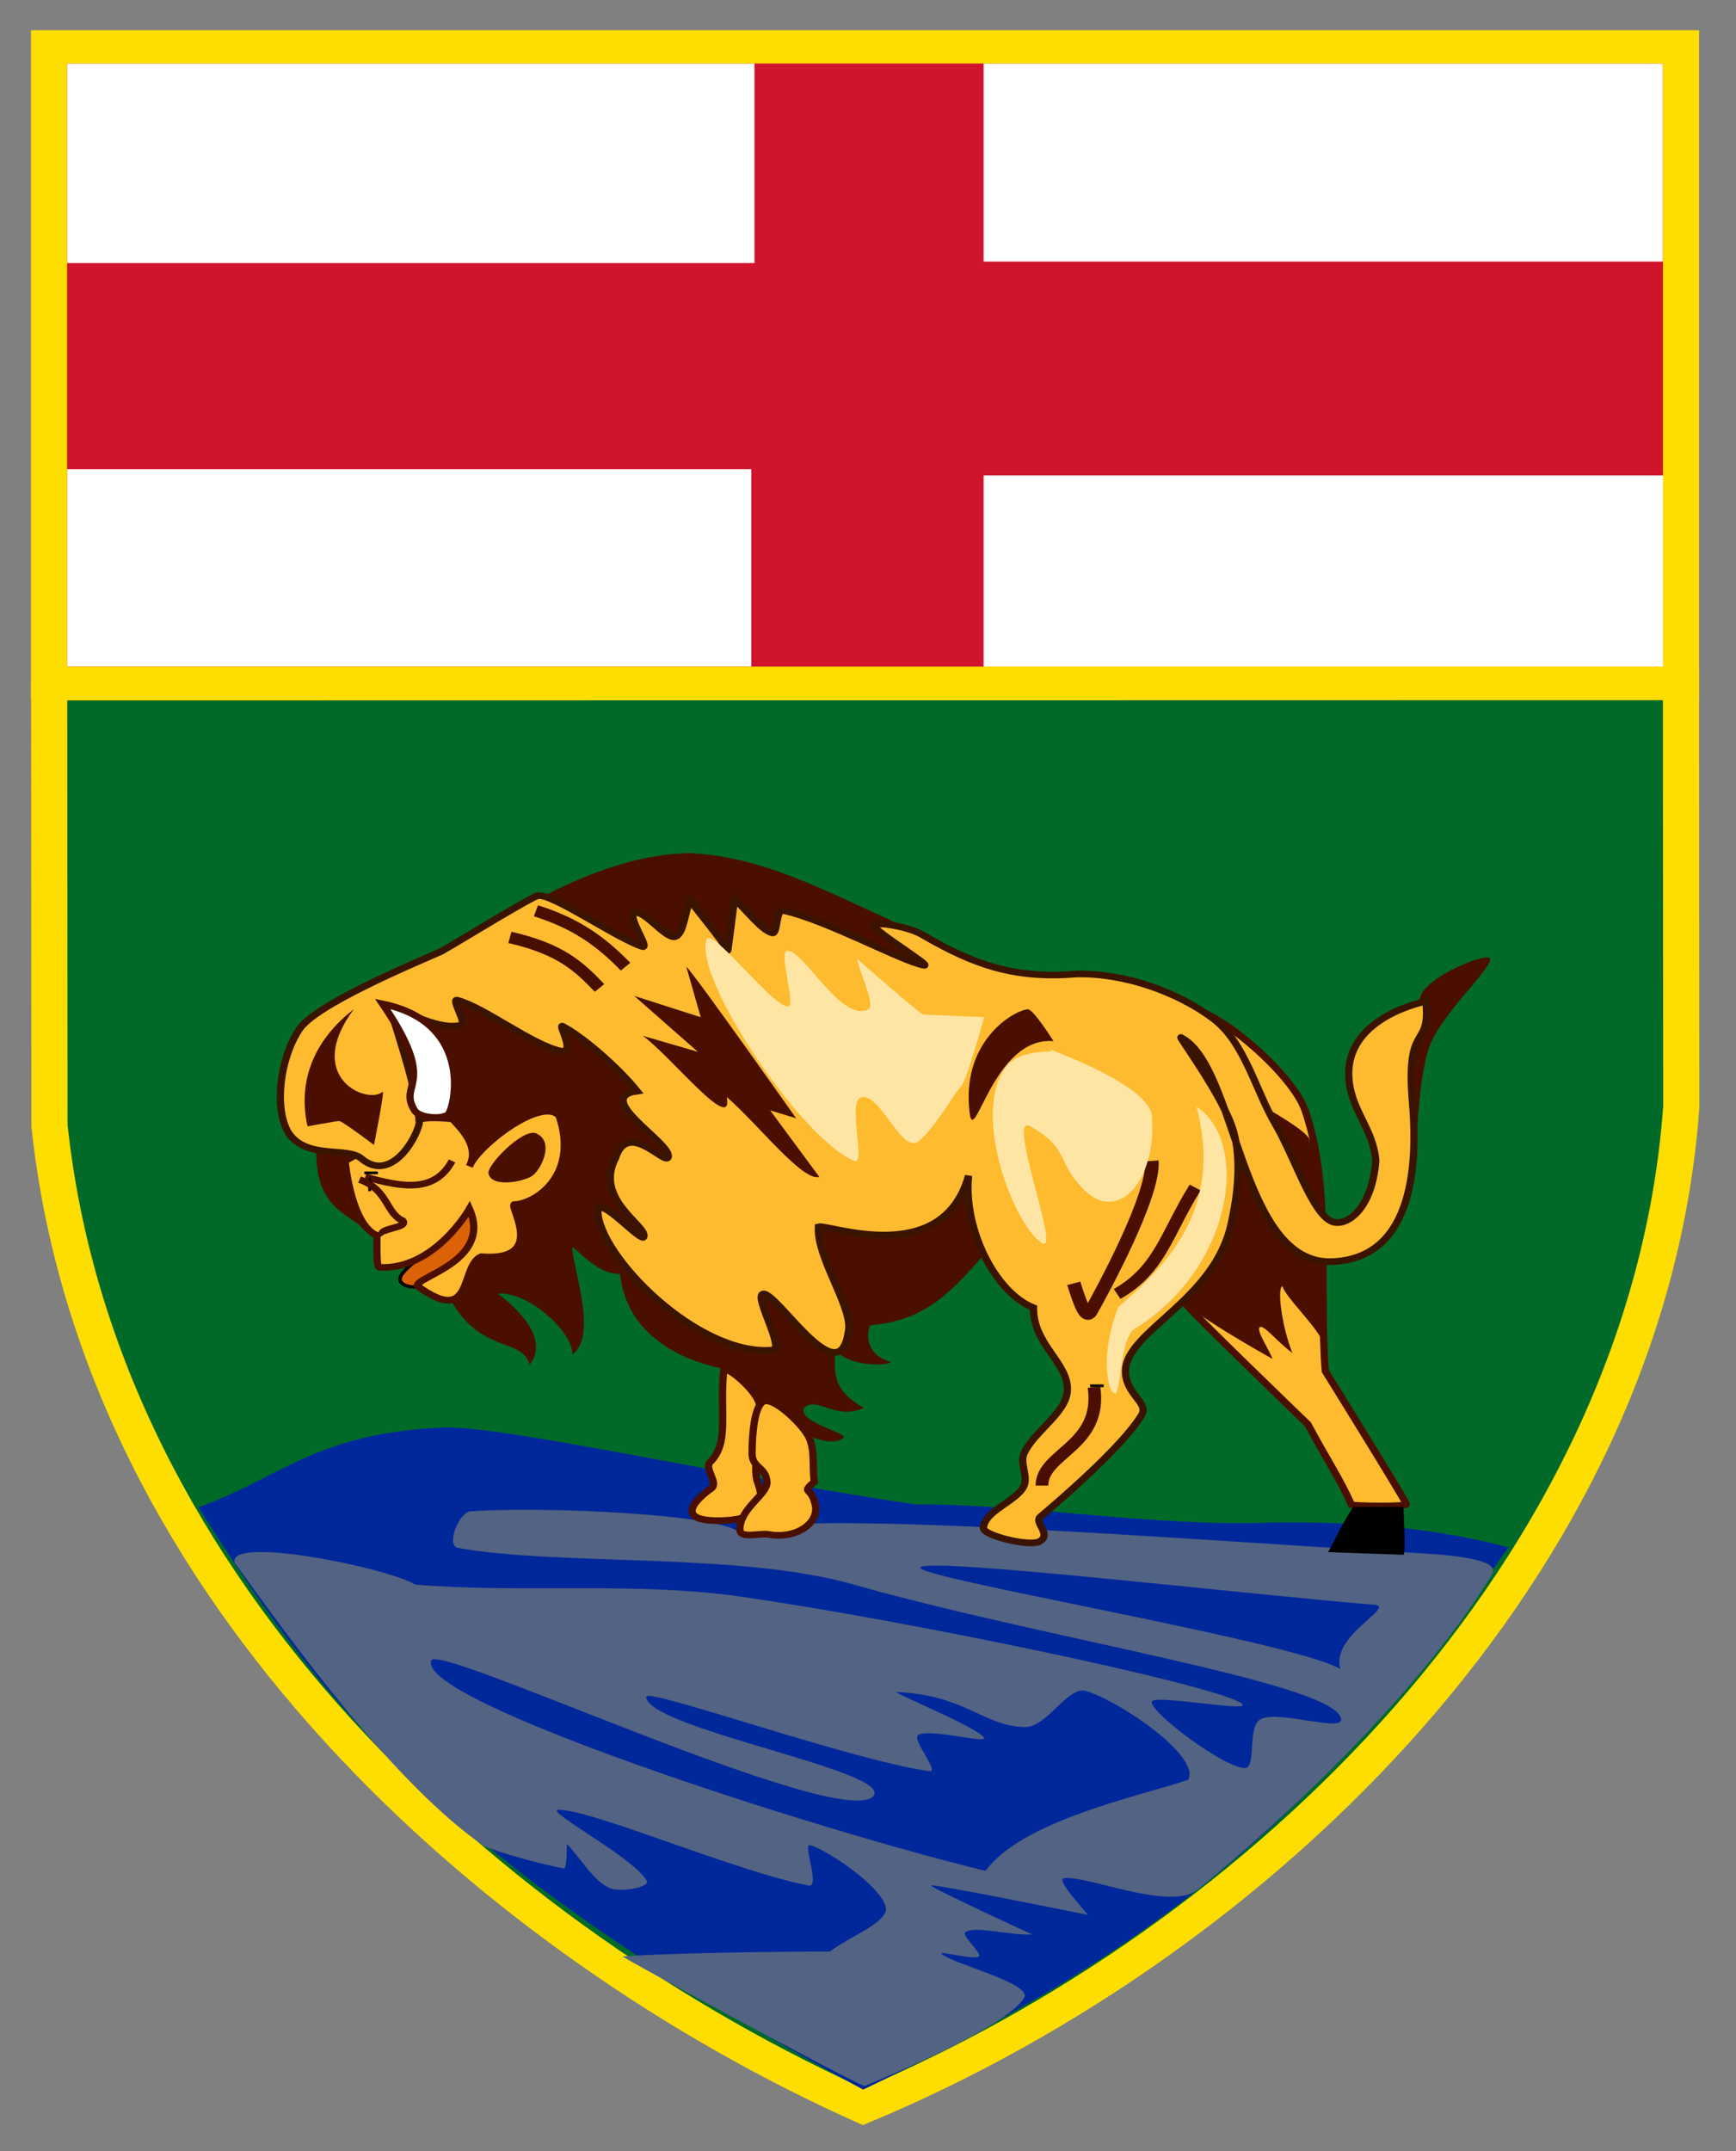<?xml version="1.0" encoding="UTF-8" standalone="no"?>
<!-- Created with Inkscape (http://www.inkscape.org/) -->

<svg
   xmlns:dc="http://purl.org/dc/elements/1.1/"
   xmlns:cc="http://creativecommons.org/ns#"
   xmlns:rdf="http://www.w3.org/1999/02/22-rdf-syntax-ns#"
   xmlns:svg="http://www.w3.org/2000/svg"
   xmlns="http://www.w3.org/2000/svg"
   xmlns:sodipodi="http://sodipodi.sourceforge.net/DTD/sodipodi-0.dtd"
   xmlns:inkscape="http://www.inkscape.org/namespaces/inkscape"
   version="1.0"
   width="205.764"
   height="254.854"
   id="svg3461"
   inkscape:version="0.47 r22583"
   sodipodi:docname="ZZ2.svg">
  <rect width="100%" height="100%" fill="#808080" stroke="none"/>
  <sodipodi:namedview
     pagecolor="#ffffff"
     bordercolor="#666666"
     borderopacity="1"
     objecttolerance="10"
     gridtolerance="10"
     guidetolerance="10"
     inkscape:pageopacity="0"
     inkscape:pageshadow="2"
     inkscape:window-width="1280"
     inkscape:window-height="1004"
     id="namedview157"
     showgrid="false"
     inkscape:zoom="1.3037281"
     inkscape:cx="68.942367"
     inkscape:cy="134.09901"
     inkscape:window-x="-8"
     inkscape:window-y="-8"
     inkscape:window-maximized="1"
     inkscape:current-layer="svg3461" />
  <defs
     id="defs3463">
    <inkscape:perspective
       sodipodi:type="inkscape:persp3d"
       inkscape:vp_x="0 : 256 : 1"
       inkscape:vp_y="0 : 1000 : 0"
       inkscape:vp_z="1024 : 256 : 1"
       inkscape:persp3d-origin="512 : 170.66667 : 1"
       id="perspective161" />
    <inkscape:perspective
       id="perspective3196"
       inkscape:persp3d-origin="0.5 : 0.33333333 : 1"
       inkscape:vp_z="1 : 0.5 : 1"
       inkscape:vp_y="0 : 1000 : 0"
       inkscape:vp_x="0 : 0.5 : 1"
       sodipodi:type="inkscape:persp3d" />
    <inkscape:perspective
       id="perspective2975"
       inkscape:persp3d-origin="0.5 : 0.33333333 : 1"
       inkscape:vp_z="1 : 0.5 : 1"
       inkscape:vp_y="0 : 1000 : 0"
       inkscape:vp_x="0 : 0.5 : 1"
       sodipodi:type="inkscape:persp3d" />
  </defs>
  <rect
     style="fill:#cf142b;fill-opacity:1;fill-rule:evenodd;stroke:none"
     id="rect1654"
     width="193"
     height="76"
     x="5.579"
     y="5.227" />
  <g
     id="g1457"
     transform="matrix(1.21,0,0,1.113,-524.437,-109.485)">
    <path
       sodipodi:nodetypes="cccccc"
       id="path604"
       d="m 438.237,171.151 159.844,-0.03 0.03,45.08 c -3.253,48.875 -41.151,88.687 -80.14,106.405 -35.605,-17.37 -74.807,-54.402 -79.704,-104.423 l -0.03,-47.031 z"
       style="fill:#016a28;fill-opacity:1;fill-rule:evenodd;stroke:#fedd00;stroke-width:3.543;stroke-linecap:butt;stroke-linejoin:miter;stroke-opacity:1;stroke-dasharray:none" />
    <path
       sodipodi:nodetypes="cssss"
       id="path626"
       d="m 572.022,222.503 c 0.117,0.743 0.099,-8.795 1.416,-12.746 1.138,-3.413 6.113,-8.297 5.948,-9.347 -0.118,-0.745 -6.055,1.737 -6.798,3.965 -1.711,5.135 -0.733,17.076 -0.566,18.128 z"
       style="fill:#4a0f00;fill-opacity:1;fill-rule:evenodd;stroke:none" />
    <path
       sodipodi:nodetypes="csssssss"
       id="path625"
       d="m 549.646,237.231 c -0.005,0.275 11.897,12.746 11.897,12.746 1.511,3.116 3.136,5.774 4.262,8.561 0.453,0.136 5.368,0.219 5.368,-0.065 0,-0.283 -7.93,-14.163 -7.93,-14.163 -0.661,-9.253 0.666,-19.381 -1.983,-27.758 -1.411,-4.463 -10.787,-12.638 -12.027,-10.43 -2.632,4.685 0.597,20.903 0.413,31.107 z"
       style="fill:#febb30;fill-opacity:1;fill-rule:evenodd;stroke:#4a0f00;stroke-width:0.709;stroke-linecap:butt;stroke-linejoin:miter;stroke-opacity:1;stroke-dasharray:none" />
    <rect
       y="105.127"
       x="529.771"
       height="21.087"
       width="66.539"
       id="rect608"
       style="font-size:12px;fill:#ffffff;fill-opacity:1;fill-rule:evenodd;stroke-width:1pt" />
    <rect
       y="105.127"
       x="439.992"
       height="21.244"
       width="67.336"
       id="rect607"
       style="font-size:12px;fill:#ffffff;fill-opacity:1;fill-rule:evenodd;stroke-width:1pt" />
    <rect
       y="148.305"
       x="439.994"
       height="21.008"
       width="67.021"
       id="rect606"
       style="font-size:12px;fill:#ffffff;fill-opacity:1;fill-rule:evenodd;stroke-width:1pt" />
    <rect
       y="148.97"
       x="529.771"
       height="20.378"
       width="66.557"
       id="rect609"
       style="font-size:12px;fill:#ffffff;fill-opacity:1;fill-rule:evenodd;stroke-width:1pt" />
    <rect
       y="103.359"
       x="438.224"
       height="67.724"
       width="159.863"
       id="rect613"
       style="font-size:12px;fill:none;stroke:#fedd00;stroke-width:3.537;stroke-opacity:1" />
    <path
       sodipodi:nodetypes="ccscccs"
       id="path656"
       d="m 476.774,250.306 c 5.805,-0.267 28.432,5.353 46.333,8.186 10.558,-0.067 23.447,2.398 34.617,1.937 8.124,-0.145 15.902,0.458 23.464,2.639 -18.355,28.306 -33.601,42.341 -63.216,57.715 -42.896,-25.181 -53.977,-42.946 -65.123,-61.982 7.801,-3.006 11.446,-7.895 23.925,-8.496 z"
       style="fill:#01289a;fill-opacity:1;fill-rule:evenodd;stroke:none" />
    <path
       sodipodi:nodetypes="cscscccssssssssscssssscccssssssssscsccssssssscccssss"
       id="path657"
       d="m 523.579,265.212 c 0.487,-1.161 32.874,2.963 44.526,3.97 2.023,0.265 -4.379,3.286 -3.386,6.835 -4.59,-2.951 -41.609,-9.687 -41.14,-10.805 z m -47.908,9.894 c -1.576,4.244 37.363,17.947 54.288,22.392 3.619,-5.33 14.686,-7.832 19.845,-9.683 1.265,-2.444 -6.443,-8.219 -9.945,-9.45 -1.825,-0.642 -3.863,3.876 -6.04,3.828 -4.106,-0.091 -5.804,-3.419 -12.549,-3.722 -0.602,-0.028 8.059,3.827 8.541,4.869 0.301,0.652 -5.351,-1.038 -6.452,-0.308 -0.683,0.453 2.183,4.022 1.099,3.856 -7.798,-1.185 -27.727,-8.961 -27.746,-7.908 0.203,3.412 24.402,7.919 22.245,10.577 -3.337,3.71 -42.613,-16.376 -43.287,-14.451 z m 36.973,23.955 c -7.046,-1.453 -20.874,-7.954 -24.475,-8.072 -1.694,-0.056 7.326,5.084 8.592,7.55 0.383,0.745 -2.674,1.267 -3.645,0.781 -1.633,-0.816 -2.777,-3.125 -4.166,-4.687 0,0 0,2.603 -0.261,2.603 -0.26,0 -4.686,-1.041 -7.811,-2.343 -8.939,-6.683 -19.02,-21.999 -24.476,-30.203 -0.707,-2.906 14.873,0.511 17.705,2.343 10.621,0.945 21.517,-0.355 32.026,1.301 16.483,2.597 45.054,9.092 48.69,11.197 2.336,1.418 -8.631,-0.982 -8.593,-0.001 0.049,1.275 7.094,6.976 9.114,7.03 1.191,0.032 0.214,-4.421 1.561,-5.207 1.777,-1.036 8.73,1.668 7.812,-0.261 -1.528,-3.759 -29.148,-8.349 -47.648,-14.06 -11.068,-3.466 -28.779,-1.964 -38.797,-3.906 -1.178,-0.229 0.061,-3.823 1.302,-3.906 7.873,-0.525 23.592,0.363 26.038,2.082 6.667,-2.327 44.19,0.953 66.135,2.343 2.704,0.171 8.955,0.505 7.812,2.343 -7.19,12.656 -20.099,25.785 -28.902,33.588 -2.827,2.178 -10.747,-1.626 -13.02,-1.301 -0.765,0.109 1.562,2.864 2.343,3.905 0,0 -15.362,-3.385 -15.362,-3.124 0,0.26 9.895,5.207 9.895,5.207 -1.91,0.173 -5.531,-0.952 -6.51,-0.26 -0.496,0.35 1.649,2.257 1.302,2.603 -0.434,0.434 -4.06,-0.675 -3.645,-0.26 1.06,1.06 8.95,3.134 8.072,4.687 -1.725,3.047 -12.934,8.158 -15.623,9.373 -2.056,-0.85 -23.955,-13.8 -23.694,-13.8 7.29,-0.521 20.309,-0.521 20.309,-0.521 1.822,-1.562 5.741,-3.102 5.468,-4.687 -0.378,-2.191 -5.663,-6.094 -7.42,-6.639 -0.759,-0.236 1.025,4.536 -0.131,4.297 z"
       style="fill:#536383;fill-opacity:1;fill-rule:evenodd;stroke:none" />
    <path
       sodipodi:nodetypes="csscccsccsccccccscscccssssssc"
       id="path658"
       d="m 464.405,221.142 c -0.007,5.682 3.076,6.427 4.497,7.877 2.918,2.976 6.719,4.485 8.853,8.072 3.007,5.36 6.752,3.647 7.551,6.51 1.165,-1.544 0.976,-4.127 -3.125,-7.551 3.253,-0.186 7.453,4.306 7.29,6.509 2.386,-1.963 0.388,-7.957 0,-11.196 -0.14,-1.074 2.067,2.668 4.687,2.605 0.589,5.94 5.172,9.094 10.414,10.154 2.673,4.292 9.572,9.077 11.457,7.29 0.651,-0.437 -4.781,-1.808 -3.796,-3.239 1.259,-1.192 2.962,1.383 5.808,0.062 -3.22,-2.015 -2.86,-3.811 -2.793,-6.197 1.138,1.706 4.837,1.787 5.468,1.301 -1.889,-0.516 -2.635,-2.168 -2.083,-3.906 5.468,-0.491 7.994,-3.576 11.196,-7.55 1.856,0.265 18.179,3.055 19.127,4.493 0.518,1.387 8.318,6.164 9.113,6.627 -0.296,-0.919 -1.64,-3.061 -1.241,-3.372 0.382,-0.297 1.56,1.419 3.186,2.742 -1.043,-2.843 -1.512,-6.944 -0.975,-7.106 0.39,1.239 2.675,3.503 3.834,5.605 -10e-4,-4.304 0.475,-16.969 -1.222,-21.285 -0.745,-2.401 -28.089,-16.822 -42.759,-24.157 -5.987,-2.994 -11.482,-5.883 -17.705,-6.25 -4.791,-0.022 -9.778,1.985 -13.8,4.167 -6.219,3.373 -12.3,7.254 -17.965,11.456 -2.059,1.526 -4.817,3.365 -5.473,5.662 -0.906,3.171 -1.263,7.445 0.455,10.676 z"
       style="fill:#4a0f00;fill-opacity:1;fill-rule:evenodd;stroke:none" />
    <path
       sodipodi:nodetypes="ccs"
       id="path647"
       d="m 472.8,234.961 c -1.256,-1.29 3.897,-3.373 6.651,-8.812 4.423,5.257 -4.537,10.73 -6.651,8.812 z"
       style="fill:#dc6207;fill-opacity:1;fill-rule:evenodd;stroke:#000000;stroke-width:0.354;stroke-linecap:butt;stroke-linejoin:miter;stroke-opacity:1;stroke-dasharray:none" />
    <path
       sodipodi:nodetypes="cccccccccccc"
       id="path638"
       d="m 467.223,221.936 c 0,0 0.566,6.798 3.116,7.93 0,2.549 0,3.399 0.283,3.399 5.381,0.283 8.781,-6.231 8.781,-6.231 2.266,5.57 -5.318,7.226 -5.098,8.214 5.54,4.394 4.154,-2.077 6.231,-3.116 6.798,0.566 2.401,-5.88 3.349,-5.548 2.113,-0.166 6.259,-3.201 4.298,-9.465 -1.699,-2.062 -7.93,3.117 -8.78,5.382 1.392,-2.894 -2.549,-5.382 -1.699,-5.382 1.983,0.85 -2.549,-0.282 -3.399,0.567 -2.361,1.416 -4.721,2.832 -7.082,4.248 z"
       style="fill:#febb30;fill-opacity:1;fill-rule:evenodd;stroke:#4a0f00;stroke-width:0.709;stroke-linecap:butt;stroke-linejoin:miter;stroke-opacity:1;stroke-dasharray:none" />
    <path
       sodipodi:nodetypes="cssssscsssscssssssscccssssssssssssssssssssssssssssssss"
       id="path659"
       d="m 486.151,193.691 c -0.545,0.033 -8.354,5.268 -9.542,5.964 -2.514,1.203 -12.459,5.699 -13.917,8.35 -1.873,3.121 -2.408,8.283 -1.059,10.868 1.741,2.96 5.745,1.536 7.156,2.783 2.805,2.61 5.294,-1.801 5.699,-3.71 -0.127,-3.145 -1.916,-8.951 -2.916,-12.458 1.972,0.679 4.894,2.581 7.024,1.988 0.609,-0.059 -1.012,-2.825 -0.397,-2.651 2.654,0.753 7.372,4.801 10.204,5.434 1.438,0.173 -0.385,-2.946 0.133,-2.651 1.956,1.118 5.335,4.262 7.289,6.892 -4.472,0.682 3.47,5.6 3.048,7.024 -0.285,0.962 -3.945,-4.047 -5.169,0.132 -2.111,4.384 3.142,7.192 2.783,8.35 -0.216,0.698 -4.374,-4.472 -4.506,-2.783 0,4.71 9.794,15.554 17.098,14.843 1.292,-0.057 -1.839,-5.709 -0.928,-5.964 1.298,-0.363 7.431,10.721 8.35,4.109 0.623,-2.443 -3.097,-7.855 -2.916,-11.266 0.967,-0.299 12.158,4.454 14.711,-5.434 -0.521,5.824 2.698,12.499 6.361,14.049 -0.04,3.972 3.512,5.897 3.314,8.88 -0.156,2.363 -3.259,4.292 -4.241,6.626 -0.43,1.023 0.407,2.427 0,3.446 -0.652,1.631 -3.901,2.66 -3.975,4.505 -0.033,0.774 4.363,1.964 5.434,1.457 1.363,-0.729 -0.535,-2.078 0.132,-2.651 1.615,-1.479 8.094,-7.493 9.94,-10.867 0.717,-1.309 -1.685,-2.228 -1.591,-4.772 0.162,-4.16 8.703,-7.426 10.337,-15.506 0.648,-3.099 1.019,-6.754 0.266,-9.807 -0.882,-3.574 -5.431,-10.224 -5.17,-10.072 5.519,3.067 5.722,24.273 14.844,23.856 8.166,-0.38 8.319,-10.989 7.82,-17.097 -0.642,-8.658 1.811,-5.346 1.325,-10.602 0,0 -7.688,1.591 -7.554,7.819 0.081,3.71 2.386,5.567 2.651,9.145 -0.395,5.332 -2.941,7.004 -4.241,6.494 -1.968,-0.771 -3.707,-6.893 -5.567,-10.337 -2.028,-3.758 -3.018,-8.732 -6.096,-11.266 -3.416,-2.811 -8.654,-4.882 -13.386,-4.771 -6.087,0.538 -10.008,-0.927 -15.241,-4.241 -1.337,-0.834 -4.676,-1.393 -4.639,-0.927 0.051,0.638 5.799,4.401 4.904,4.24 -2.065,-0.37 -9.57,-4.853 -13.784,-5.831 -0.735,-0.17 -0.525,2.52 -1.059,2.386 -1.055,-0.264 -2.474,-2.386 -3.711,-3.578 0,0 -0.663,5.699 -0.663,5.434 0,-0.265 -3.71,-5.302 -3.71,-5.302 -0.486,1.281 -0.614,3.638 -1.458,3.843 -0.967,0.236 -3.014,-2.933 -3.975,-2.518 -0.738,0.394 1.541,3.767 0.795,3.578 -2.514,-0.867 -8.615,-5.54 -10.205,-5.434 z"
       style="fill:#febb30;fill-opacity:1;fill-rule:evenodd;stroke:#3a1400;stroke-width:0.709;stroke-linecap:butt;stroke-linejoin:miter;stroke-opacity:1;stroke-dasharray:none" />
    <path
       sodipodi:nodetypes="cssssss"
       id="path661"
       d="m 504.308,244.318 c -0.405,4.472 0.575,7.636 -1.325,9.674 -0.607,0.7 0.842,2.184 0.133,2.784 -1.231,0.93 -4.029,3.549 0.927,3.445 4.719,-0.102 4.027,-2.762 3.578,-4.108 -0.651,-2.086 0.84,-5.967 0.133,-8.482 -0.398,-1.417 -3.366,-4.181 -3.446,-3.313 z"
       style="fill:#febb30;fill-opacity:1;fill-rule:evenodd;stroke:#4a0f00;stroke-width:0.709;stroke-linecap:butt;stroke-linejoin:miter;stroke-opacity:1;stroke-dasharray:none" />
    <path
       sodipodi:nodetypes="csssssssss"
       id="path660"
       d="m 512.524,251.078 c 0.781,1.372 0.442,3.357 0.662,5.036 0,0 -0.662,0.53 -0.662,0.795 0,0.265 0.531,0.265 0.796,1.856 0.174,1.928 -2.124,3.452 -4.64,2.916 -0.928,-0.15 -2.784,0.517 -2.784,-0.53 0,-2.253 2.733,-3.721 2.651,-5.037 -0.115,-1.672 -1.457,-1.457 -1.457,-3.047 0,-1.961 0.216,-5.203 1.192,-5.567 0.922,-0.343 3.389,2.079 4.241,3.578 z"
       style="fill:#febb30;fill-opacity:1;fill-rule:evenodd;stroke:#4a0f00;stroke-width:0.709;stroke-linecap:butt;stroke-linejoin:miter;stroke-opacity:1;stroke-dasharray:none" />
    <path
       sodipodi:nodetypes="cccccccccc"
       id="path627"
       d="m 500.645,201.259 c 0.851,0.85 10.764,16.144 10.764,16.144 -0.85,-0.283 -1.699,-0.566 -2.549,-0.85 1.605,2.361 3.21,4.721 4.815,7.082 -1.605,0.566 -6.043,-5.666 -9.063,-8.498 0.66,4.06 -5.476,-4.343 -8.215,-6.514 1.794,0.566 3.587,1.133 5.381,1.699 -2.077,-1.983 -4.154,-3.965 -6.231,-5.948 2.172,0.755 4.343,1.511 6.515,2.266 -0.473,-1.794 -0.944,-3.587 -1.417,-5.381 z"
       style="fill:#4a0f00;fill-opacity:1;fill-rule:evenodd;stroke:none" />
    <path
       sodipodi:nodetypes="csss"
       id="path628"
       d="m 528.402,216.837 c -0.85,-7.364 3.966,-10.763 5.666,-11.046 0.56,-0.08 2.549,3.399 2.549,3.399 -5.854,-0.566 -7.769,11.361 -8.215,7.647 z"
       style="fill:#4a0f00;fill-opacity:1;fill-rule:evenodd;stroke:none" />
    <path
       sodipodi:nodetypes="cssssc"
       id="path629"
       d="m 468.072,205.791 c -3.614,3.047 -5.571,7.27 -4.532,12.463 0,0 2.832,-0.566 3.116,-0.566 0.283,0 3.399,2.549 3.399,2.549 0,0 1.07,-5.842 0.85,-5.666 -1.416,1.416 -7.814,-1.442 -2.832,-8.78 z"
       style="fill:#4a0f00;fill-opacity:1;fill-rule:evenodd;stroke:none" />
    <path
       sodipodi:nodetypes="cc"
       id="path630"
       d="m 483.368,198.144 c 4.91,1.228 6.703,3.021 8.78,5.381"
       style="fill:none;stroke:#480f00;stroke-width:1.24;stroke-linecap:butt;stroke-linejoin:miter;stroke-opacity:1;stroke-dasharray:none" />
    <path
       sodipodi:nodetypes="cc"
       id="path631"
       d="m 485.917,195.312 c 3.87,1.321 6.326,3.21 8.78,5.948"
       style="fill:none;stroke:#4a0f00;stroke-width:1.24;stroke-linecap:butt;stroke-linejoin:miter;stroke-opacity:1;stroke-dasharray:none" />
    <path
       sodipodi:nodetypes="csc"
       id="path632"
       d="m 546.247,221.936 c 0.283,3.635 -4.868,13.887 -5.983,16.038 -0.456,0.761 -0.956,-0.555 -1.664,-3.01"
       style="fill:none;stroke:#4a0f00;stroke-width:1pt;stroke-linecap:butt;stroke-linejoin:miter;stroke-opacity:1" />
    <path
       sodipodi:nodetypes="cc"
       id="path633"
       d="m 550.495,224.768 c -2.832,4.91 -3.399,8.685 -7.647,11.329"
       style="fill:none;stroke:#4a0f00;stroke-width:1.24;stroke-linecap:butt;stroke-linejoin:miter;stroke-opacity:1;stroke-dasharray:none" />
    <path
       id="path634"
       d="m 540.866,245.728 c 0,0.095 0,0.189 0,0.283"
       style="fill:none;stroke:#000000;stroke-width:1pt;stroke-linecap:butt;stroke-linejoin:miter;stroke-opacity:1" />
    <path
       sodipodi:nodetypes="cc"
       id="path635"
       d="m 535.484,256.491 c 0,-3.494 5.948,-4.155 5.098,-10.481"
       style="fill:none;stroke:#4a0f00;stroke-width:1.24;stroke-linecap:butt;stroke-linejoin:miter;stroke-opacity:1;stroke-dasharray:none" />
    <path
       sodipodi:nodetypes="csssssssssss"
       id="path636"
       d="m 502.629,198.427 c -1.265,3.953 9.062,20.96 14.445,23.509 1.294,0.576 -0.846,-6.752 0.85,-6.799 2.002,-0.066 3.965,6.514 5.665,4.532 1.723,-1.723 3.399,-5.098 3.965,-5.665 0.566,-0.566 2.266,-7.364 2.266,-7.364 0,0 -5.665,-0.283 -5.948,-0.283 -0.283,0 -6.514,-5.948 -6.514,-5.948 0.378,1.794 1.807,4.94 1.133,5.381 -2.599,1.516 -6.267,-6.172 -7.93,-6.231 -0.981,-0.035 0.948,6.083 0,5.948 -1.695,-0.242 -7.535,-8.671 -7.93,-7.081 z"
       style="fill:#fee5a3;fill-opacity:1;fill-rule:evenodd;stroke:none" />
    <path
       sodipodi:nodetypes="cssssss"
       id="path637"
       d="m 532.085,211.739 c -3.576,4.827 0.438,16.384 3.116,18.694 2.693,2.852 -3.4,-13.794 -0.85,-12.179 3.677,2.225 2.773,3.901 4.815,6.231 3.486,4.62 7.625,-0.28 7.081,-7.365 -0.275,-3.435 -11.022,-7.479 -10.763,-7.364 2.832,1.133 -1.448,-0.267 -3.399,1.983 z"
       style="fill:#fee5a3;fill-opacity:1;fill-rule:evenodd;stroke:none" />
    <path
       sodipodi:nodetypes="ccss"
       id="path639"
       d="m 477.42,216.837 c 0.783,-1.697 1.862,-9.746 -6.515,-11.612 5.545,8.853 1.433,8.33 3.117,11.329 0.489,0.871 3.049,1.04 3.399,0.283 z"
       style="fill:#feffff;fill-opacity:1;fill-rule:evenodd;stroke:#4a0f00;stroke-width:0.709;stroke-linecap:butt;stroke-linejoin:miter;stroke-opacity:1;stroke-dasharray:none" />
    <path
       id="path640"
       d="m 469.772,223.352 c 0,-0.095 0,-0.189 0,-0.283"
       style="fill:none;stroke:#000000;stroke-width:1pt;stroke-linecap:butt;stroke-linejoin:miter;stroke-opacity:1" />
    <path
       sodipodi:nodetypes="cc"
       id="path641"
       d="m 477.703,221.936 c -1.699,3.399 -4.816,2.832 -8.498,1.699"
       style="fill:none;stroke:#4a0f00;stroke-width:0.709;stroke-linecap:butt;stroke-linejoin:miter;stroke-opacity:1;stroke-dasharray:none" />
    <path
       id="path642"
       d="m 469.489,224.485 c 0.095,0 0.189,0 0.283,0"
       style="fill:none;stroke:#000000;stroke-width:1pt;stroke-linecap:butt;stroke-linejoin:miter;stroke-opacity:1" />
    <path
       sodipodi:nodetypes="ccc"
       id="path643"
       d="m 470.905,229.867 c -0.566,-0.802 2.549,-0.755 1.983,-1.557 -1.699,-0.803 -1.416,-3.305 -4.248,-4.391"
       style="fill:none;stroke:#4a0f00;stroke-width:0.709;stroke-linecap:butt;stroke-linejoin:miter;stroke-opacity:1;stroke-dasharray:none" />
    <path
       sodipodi:nodetypes="cssss"
       id="path644"
       d="m 566.051,258.755 c 0.283,0 4.838,0.002 4.838,0.002 0,0 0.283,5.098 0,5.098 -0.283,0 -7.364,-0.283 -7.364,-0.283 0,0 2.243,-4.817 2.526,-4.817 z"
       style="fill:#000000;fill-opacity:1;fill-rule:evenodd;stroke:none" />
    <path
       sodipodi:nodetypes="csscc"
       id="path645"
       d="m 550.629,216.164 c 5.303,3.771 3.544,17.274 -6.128,23.687 -1.373,1.028 -1.294,7.067 -1.885,6.835 -0.787,-0.262 -1.397,-4.411 0.353,-9.191 4.61,-4.409 10.322,-10.244 7.66,-21.33 z"
       style="fill:#fee5a3;fill-opacity:1;fill-rule:evenodd;stroke:none" />
    <path
       sodipodi:nodetypes="csss"
       id="path646"
       d="m 481.28,223.321 c -0.295,-0.834 3.35,-4.904 4.656,-4.323 1.836,0.891 0.515,3.788 -0.333,4.489 -0.759,0.628 -3.95,1.358 -4.323,-0.166 z"
       style="fill:#490f00;fill-opacity:1;fill-rule:evenodd;stroke:none" />
  </g>
</svg>
